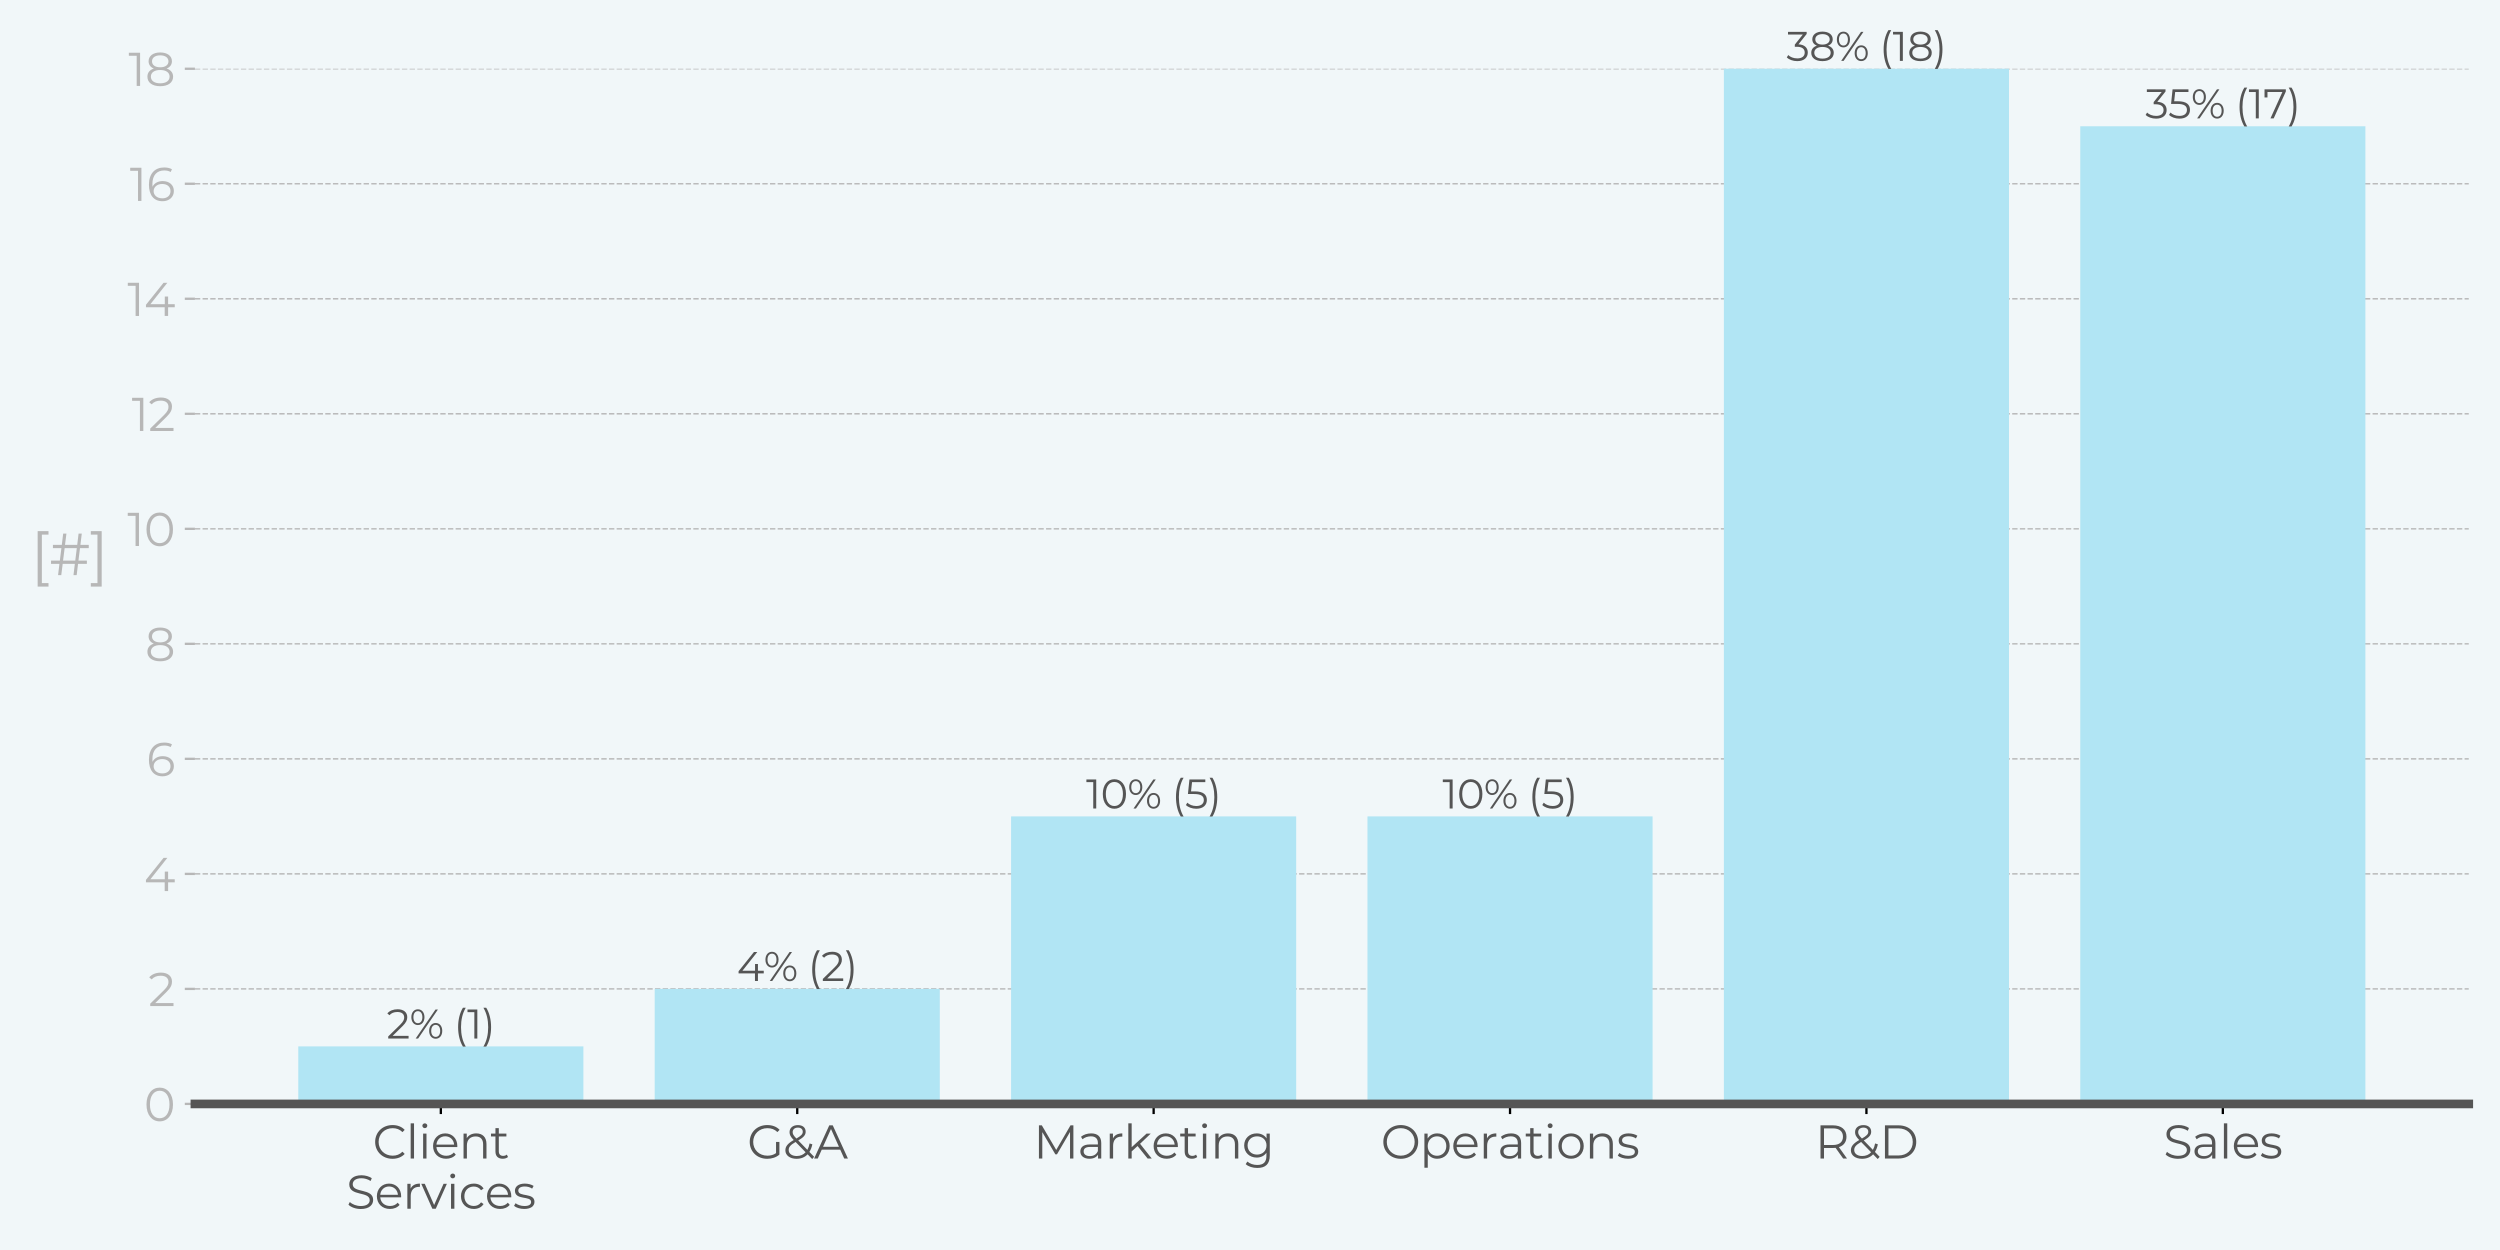 <?xml version="1.0" encoding="utf-8" standalone="no"?>
<!DOCTYPE svg PUBLIC "-//W3C//DTD SVG 1.1//EN"
  "http://www.w3.org/Graphics/SVG/1.1/DTD/svg11.dtd">
<svg xmlns:xlink="http://www.w3.org/1999/xlink" width="864pt" height="432pt" viewBox="0 0 864 432" xmlns="http://www.w3.org/2000/svg" version="1.1">
 <defs>
  <style type="text/css">*{stroke-linejoin: round; stroke-linecap: butt}</style>
 </defs>
 <g id="figure_1">
  <g id="patch_1">
   <path d="M 0 432 
L 864 432 
L 864 0 
L 0 0 
z
" style="fill: #f1f7f9"/>
  </g>
  <g id="axes_1">
   <g id="patch_2">
    <path d="M 67.365 381.512 
L 853.2 381.512 
L 853.2 23.76 
L 67.365 23.76 
z
" style="fill: #f1f7f9"/>
   </g>
   <g id="matplotlib.axis_1">
    <g id="xtick_1">
     <g id="line2d_1">
      <defs>
       <path id="md800a76d48" d="M 0 0 
L 0 3.5 
" style="stroke: #000000; stroke-width: 0.8"/>
      </defs>
      <g>
       <use xlink:href="#md800a76d48" x="152.353" y="381.512" style="stroke: #000000; stroke-width: 0.8"/>
      </g>
     </g>
     <g id="text_1">
      <!-- Client -->
      <g style="fill: #555555" transform="translate(128.8 400.385)scale(0.16 -0.16)">
       <defs>
        <path id="Montserrat-Regular-43" d="M 2675 -38 
C 3334 -38 3923 186 4320 621 
L 4019 922 
C 3654 544 3206 384 2694 384 
C 1613 384 800 1178 800 2240 
C 800 3302 1613 4096 2694 4096 
C 3206 4096 3654 3936 4019 3565 
L 4320 3866 
C 3923 4301 3334 4518 2682 4518 
C 1331 4518 333 3552 333 2240 
C 333 928 1331 -38 2675 -38 
z
" transform="scale(0.016)"/>
        <path id="Montserrat-Regular-6c" d="M 634 0 
L 1088 0 
L 1088 4749 
L 634 4749 
L 634 0 
z
" transform="scale(0.016)"/>
        <path id="Montserrat-Regular-69" d="M 864 4102 
C 1056 4102 1197 4250 1197 4435 
C 1197 4608 1050 4749 864 4749 
C 678 4749 531 4602 531 4429 
C 531 4250 678 4102 864 4102 
z
M 634 0 
L 1088 0 
L 1088 3366 
L 634 3366 
L 634 0 
z
" transform="scale(0.016)"/>
        <path id="Montserrat-Regular-65" d="M 3571 1683 
C 3571 2694 2886 3392 1939 3392 
C 992 3392 294 2682 294 1683 
C 294 685 1011 -32 2061 -32 
C 2592 -32 3059 160 3360 518 
L 3104 813 
C 2848 518 2483 371 2074 371 
C 1338 371 800 838 749 1542 
L 3565 1542 
C 3565 1594 3571 1645 3571 1683 
z
M 1939 3002 
C 2598 3002 3078 2541 3136 1882 
L 749 1882 
C 806 2541 1286 3002 1939 3002 
z
" transform="scale(0.016)"/>
        <path id="Montserrat-Regular-6e" d="M 2349 3392 
C 1766 3392 1312 3155 1069 2746 
L 1069 3366 
L 634 3366 
L 634 0 
L 1088 0 
L 1088 1766 
C 1088 2534 1542 2982 2266 2982 
C 2906 2982 3277 2618 3277 1907 
L 3277 0 
L 3731 0 
L 3731 1952 
C 3731 2918 3168 3392 2349 3392 
z
" transform="scale(0.016)"/>
        <path id="Montserrat-Regular-74" d="M 2246 531 
C 2118 416 1933 358 1747 358 
C 1370 358 1165 576 1165 973 
L 1165 2982 
L 2189 2982 
L 2189 3366 
L 1165 3366 
L 1165 4102 
L 710 4102 
L 710 3366 
L 109 3366 
L 109 2982 
L 710 2982 
L 710 947 
C 710 326 1062 -32 1696 -32 
C 1958 -32 2227 45 2406 205 
L 2246 531 
z
" transform="scale(0.016)"/>
       </defs>
       <use xlink:href="#Montserrat-Regular-43"/>
       <use xlink:href="#Montserrat-Regular-6c" x="71.9"/>
       <use xlink:href="#Montserrat-Regular-69" x="98.8"/>
       <use xlink:href="#Montserrat-Regular-65" x="125.7"/>
       <use xlink:href="#Montserrat-Regular-6e" x="186.1"/>
       <use xlink:href="#Montserrat-Regular-74" x="253.8"/>
      </g>
      <!-- Services -->
      <g style="fill: #555555" transform="translate(119.656 417.736)scale(0.16 -0.16)">
       <defs>
        <path id="Montserrat-Regular-53" d="M 1965 -38 
C 3110 -38 3635 525 3635 1184 
C 3635 2816 877 2074 877 3302 
C 877 3750 1242 4115 2061 4115 
C 2458 4115 2906 3994 3290 3744 
L 3450 4122 
C 3091 4371 2566 4518 2061 4518 
C 922 4518 410 3949 410 3290 
C 410 1632 3168 2387 3168 1158 
C 3168 717 2803 365 1965 365 
C 1376 365 806 595 486 909 
L 301 544 
C 634 198 1293 -38 1965 -38 
z
" transform="scale(0.016)"/>
        <path id="Montserrat-Regular-72" d="M 1069 2707 
L 1069 3366 
L 634 3366 
L 634 0 
L 1088 0 
L 1088 1715 
C 1088 2509 1517 2957 2221 2957 
C 2253 2957 2291 2950 2330 2950 
L 2330 3392 
C 1709 3392 1280 3155 1069 2707 
z
" transform="scale(0.016)"/>
        <path id="Montserrat-Regular-76" d="M 3014 3366 
L 1741 499 
L 480 3366 
L 6 3366 
L 1498 0 
L 1965 0 
L 3462 3366 
L 3014 3366 
z
" transform="scale(0.016)"/>
        <path id="Montserrat-Regular-63" d="M 2029 -32 
C 2598 -32 3078 198 3347 634 
L 3008 864 
C 2778 525 2419 371 2029 371 
C 1293 371 755 890 755 1683 
C 755 2470 1293 2995 2029 2995 
C 2419 2995 2778 2835 3008 2496 
L 3347 2726 
C 3078 3168 2598 3392 2029 3392 
C 1024 3392 294 2688 294 1683 
C 294 678 1024 -32 2029 -32 
z
" transform="scale(0.016)"/>
        <path id="Montserrat-Regular-73" d="M 1536 -32 
C 2413 -32 2925 346 2925 928 
C 2925 2221 742 1536 742 2445 
C 742 2765 1011 3002 1619 3002 
C 1965 3002 2317 2918 2611 2714 
L 2810 3078 
C 2528 3270 2054 3392 1619 3392 
C 762 3392 288 2982 288 2432 
C 288 1101 2470 1792 2470 915 
C 2470 582 2208 365 1568 365 
C 1094 365 640 531 371 742 
L 166 384 
C 442 147 979 -32 1536 -32 
z
" transform="scale(0.016)"/>
       </defs>
       <use xlink:href="#Montserrat-Regular-53"/>
       <use xlink:href="#Montserrat-Regular-65" x="61.5"/>
       <use xlink:href="#Montserrat-Regular-72" x="121.9"/>
       <use xlink:href="#Montserrat-Regular-76" x="162"/>
       <use xlink:href="#Montserrat-Regular-69" x="216.2"/>
       <use xlink:href="#Montserrat-Regular-63" x="243.1"/>
       <use xlink:href="#Montserrat-Regular-65" x="299.4"/>
       <use xlink:href="#Montserrat-Regular-73" x="359.8"/>
      </g>
     </g>
    </g>
    <g id="xtick_2">
     <g id="line2d_2">
      <g>
       <use xlink:href="#md800a76d48" x="275.525" y="381.512" style="stroke: #000000; stroke-width: 0.8"/>
      </g>
     </g>
     <g id="text_2">
      <!-- G&amp;A -->
      <g style="fill: #555555" transform="translate(258.253 400.385)scale(0.16 -0.16)">
       <defs>
        <path id="Montserrat-Regular-47" d="M 3885 730 
C 3539 480 3142 384 2714 384 
C 1613 384 800 1178 800 2240 
C 800 3309 1613 4096 2720 4096 
C 3245 4096 3693 3942 4070 3571 
L 4365 3872 
C 3968 4301 3379 4518 2701 4518 
C 1331 4518 333 3552 333 2240 
C 333 928 1331 -38 2694 -38 
C 3315 -38 3917 154 4339 531 
L 4339 2240 
L 3885 2240 
L 3885 730 
z
" transform="scale(0.016)"/>
        <path id="Montserrat-Regular-26" d="M 4198 230 
L 3558 890 
C 3738 1171 3872 1517 3955 1920 
L 3584 2035 
C 3520 1696 3418 1408 3283 1171 
L 2054 2438 
C 2784 2861 3053 3174 3053 3622 
C 3053 4179 2643 4512 2010 4512 
C 1318 4512 877 4128 877 3558 
C 877 3213 1005 2944 1440 2496 
C 621 2022 314 1632 314 1101 
C 314 422 941 -38 1818 -38 
C 2426 -38 2938 166 3315 570 
L 3936 -70 
L 4198 230 
z
M 2010 4173 
C 2426 4173 2662 3949 2662 3616 
C 2662 3296 2451 3072 1805 2701 
C 1395 3117 1299 3302 1299 3565 
C 1299 3923 1562 4173 2010 4173 
z
M 1843 339 
C 1197 339 762 659 762 1146 
C 762 1542 979 1824 1696 2234 
L 3046 845 
C 2739 506 2330 339 1843 339 
z
" transform="scale(0.016)"/>
        <path id="Montserrat-Regular-41" d="M 4077 0 
L 4576 0 
L 2528 4480 
L 2061 4480 
L 13 0 
L 506 0 
L 1043 1197 
L 3539 1197 
L 4077 0 
z
M 1216 1581 
L 2291 3987 
L 3366 1581 
L 1216 1581 
z
" transform="scale(0.016)"/>
       </defs>
       <use xlink:href="#Montserrat-Regular-47"/>
       <use xlink:href="#Montserrat-Regular-26" x="77.3"/>
       <use xlink:href="#Montserrat-Regular-41" x="144.2"/>
      </g>
     </g>
    </g>
    <g id="xtick_3">
     <g id="line2d_3">
      <g>
       <use xlink:href="#md800a76d48" x="398.697" y="381.512" style="stroke: #000000; stroke-width: 0.8"/>
      </g>
     </g>
     <g id="text_3">
      <!-- Marketing -->
      <g style="fill: #555555" transform="translate(357.185 400.385)scale(0.16 -0.16)">
       <defs>
        <path id="Montserrat-Regular-4d" d="M 4992 4480 
L 3066 1158 
L 1120 4480 
L 730 4480 
L 730 0 
L 1184 0 
L 1184 3565 
L 2944 570 
L 3168 570 
L 4928 3584 
L 4928 0 
L 5382 0 
L 5382 4480 
L 4992 4480 
z
" transform="scale(0.016)"/>
        <path id="Montserrat-Regular-61" d="M 1811 3392 
C 1280 3392 781 3226 442 2938 
L 646 2598 
C 922 2842 1331 2995 1766 2995 
C 2394 2995 2720 2682 2720 2106 
L 2720 1901 
L 1651 1901 
C 685 1901 352 1466 352 947 
C 352 365 819 -32 1581 -32 
C 2138 -32 2534 179 2739 525 
L 2739 0 
L 3174 0 
L 3174 2086 
C 3174 2957 2682 3392 1811 3392 
z
M 1651 326 
C 1114 326 800 570 800 960 
C 800 1306 1011 1562 1664 1562 
L 2720 1562 
L 2720 1011 
C 2541 570 2163 326 1651 326 
z
" transform="scale(0.016)"/>
        <path id="Montserrat-Regular-6b" d="M 3238 0 
L 3795 0 
L 2221 1990 
L 3661 3366 
L 3098 3366 
L 1088 1530 
L 1088 4749 
L 634 4749 
L 634 0 
L 1088 0 
L 1088 960 
L 1882 1690 
L 3238 0 
z
" transform="scale(0.016)"/>
        <path id="Montserrat-Regular-67" d="M 3315 3366 
L 3315 2720 
C 3034 3162 2547 3392 1984 3392 
C 1024 3392 294 2733 294 1766 
C 294 800 1024 128 1984 128 
C 2534 128 3014 352 3296 781 
L 3296 352 
C 3296 -480 2906 -870 2054 -870 
C 1536 -870 1050 -698 730 -410 
L 499 -755 
C 851 -1088 1453 -1274 2067 -1274 
C 3181 -1274 3750 -749 3750 410 
L 3750 3366 
L 3315 3366 
z
M 2029 531 
C 1286 531 755 1037 755 1766 
C 755 2496 1286 2995 2029 2995 
C 2771 2995 3309 2496 3309 1766 
C 3309 1037 2771 531 2029 531 
z
" transform="scale(0.016)"/>
       </defs>
       <use xlink:href="#Montserrat-Regular-4d"/>
       <use xlink:href="#Montserrat-Regular-61" x="95.5"/>
       <use xlink:href="#Montserrat-Regular-72" x="154.5"/>
       <use xlink:href="#Montserrat-Regular-6b" x="194.6"/>
       <use xlink:href="#Montserrat-Regular-65" x="254.7"/>
       <use xlink:href="#Montserrat-Regular-74" x="315.1"/>
       <use xlink:href="#Montserrat-Regular-69" x="355.7"/>
       <use xlink:href="#Montserrat-Regular-6e" x="382.6"/>
       <use xlink:href="#Montserrat-Regular-67" x="450.3"/>
      </g>
     </g>
    </g>
    <g id="xtick_4">
     <g id="line2d_4">
      <g>
       <use xlink:href="#md800a76d48" x="521.868" y="381.512" style="stroke: #000000; stroke-width: 0.8"/>
      </g>
     </g>
     <g id="text_4">
      <!-- Operations -->
      <g style="fill: #555555" transform="translate(477.227 400.385)scale(0.16 -0.16)">
       <defs>
        <path id="Montserrat-Regular-4f" d="M 2688 -38 
C 4032 -38 5037 928 5037 2240 
C 5037 3552 4032 4518 2688 4518 
C 1331 4518 333 3546 333 2240 
C 333 934 1331 -38 2688 -38 
z
M 2688 384 
C 1606 384 800 1171 800 2240 
C 800 3309 1606 4096 2688 4096 
C 3763 4096 4563 3309 4563 2240 
C 4563 1171 3763 384 2688 384 
z
" transform="scale(0.016)"/>
        <path id="Montserrat-Regular-70" d="M 2368 3392 
C 1811 3392 1344 3149 1069 2701 
L 1069 3366 
L 634 3366 
L 634 -1242 
L 1088 -1242 
L 1088 634 
C 1370 198 1830 -32 2368 -32 
C 3328 -32 4045 659 4045 1683 
C 4045 2701 3328 3392 2368 3392 
z
M 2336 371 
C 1619 371 1082 896 1082 1683 
C 1082 2464 1619 2995 2336 2995 
C 3046 2995 3590 2464 3590 1683 
C 3590 896 3046 371 2336 371 
z
" transform="scale(0.016)"/>
        <path id="Montserrat-Regular-6f" d="M 2010 -32 
C 2995 -32 3718 685 3718 1683 
C 3718 2682 2995 3392 2010 3392 
C 1024 3392 294 2682 294 1683 
C 294 685 1024 -32 2010 -32 
z
M 2010 371 
C 1293 371 755 896 755 1683 
C 755 2470 1293 2995 2010 2995 
C 2726 2995 3258 2470 3258 1683 
C 3258 896 2726 371 2010 371 
z
" transform="scale(0.016)"/>
       </defs>
       <use xlink:href="#Montserrat-Regular-4f"/>
       <use xlink:href="#Montserrat-Regular-70" x="83.9"/>
       <use xlink:href="#Montserrat-Regular-65" x="151.7"/>
       <use xlink:href="#Montserrat-Regular-72" x="212.1"/>
       <use xlink:href="#Montserrat-Regular-61" x="252.2"/>
       <use xlink:href="#Montserrat-Regular-74" x="311.2"/>
       <use xlink:href="#Montserrat-Regular-69" x="351.8"/>
       <use xlink:href="#Montserrat-Regular-6f" x="378.7"/>
       <use xlink:href="#Montserrat-Regular-6e" x="441.4"/>
       <use xlink:href="#Montserrat-Regular-73" x="509.1"/>
      </g>
     </g>
    </g>
    <g id="xtick_5">
     <g id="line2d_5">
      <g>
       <use xlink:href="#md800a76d48" x="645.04" y="381.512" style="stroke: #000000; stroke-width: 0.8"/>
      </g>
     </g>
     <g id="text_5">
      <!-- R&amp;D -->
      <g style="fill: #555555" transform="translate(627.296 400.385)scale(0.16 -0.16)">
       <defs>
        <path id="Montserrat-Regular-52" d="M 4307 0 
L 3213 1536 
C 3866 1747 4237 2240 4237 2944 
C 4237 3904 3546 4480 2406 4480 
L 730 4480 
L 730 0 
L 1203 0 
L 1203 1421 
L 2406 1421 
C 2534 1421 2650 1427 2765 1440 
L 3789 0 
L 4307 0 
z
M 2394 1824 
L 1203 1824 
L 1203 4070 
L 2394 4070 
C 3290 4070 3763 3661 3763 2944 
C 3763 2240 3290 1824 2394 1824 
z
" transform="scale(0.016)"/>
        <path id="Montserrat-Regular-44" d="M 730 0 
L 2554 0 
C 3987 0 4954 922 4954 2240 
C 4954 3558 3987 4480 2554 4480 
L 730 4480 
L 730 0 
z
M 1203 410 
L 1203 4070 
L 2528 4070 
C 3718 4070 4486 3315 4486 2240 
C 4486 1165 3718 410 2528 410 
L 1203 410 
z
" transform="scale(0.016)"/>
       </defs>
       <use xlink:href="#Montserrat-Regular-52"/>
       <use xlink:href="#Montserrat-Regular-26" x="72.3"/>
       <use xlink:href="#Montserrat-Regular-44" x="139.2"/>
      </g>
     </g>
    </g>
    <g id="xtick_6">
     <g id="line2d_6">
      <g>
       <use xlink:href="#md800a76d48" x="768.212" y="381.512" style="stroke: #000000; stroke-width: 0.8"/>
      </g>
     </g>
     <g id="text_6">
      <!-- Sales -->
      <g style="fill: #555555" transform="translate(747.674 400.385)scale(0.16 -0.16)">
       <use xlink:href="#Montserrat-Regular-53"/>
       <use xlink:href="#Montserrat-Regular-61" x="61.5"/>
       <use xlink:href="#Montserrat-Regular-6c" x="120.5"/>
       <use xlink:href="#Montserrat-Regular-65" x="147.4"/>
       <use xlink:href="#Montserrat-Regular-73" x="207.8"/>
      </g>
     </g>
    </g>
   </g>
   <g id="matplotlib.axis_2">
    <g id="ytick_1">
     <g id="line2d_7">
      <path d="M 67.365 381.512 
L 853.2 381.512 
" clip-path="url(#p39c990fbf9)" style="fill: none; stroke-dasharray: 1.85,0.8; stroke-dashoffset: 0; stroke: #b7b7b7; stroke-width: 0.5"/>
     </g>
     <g id="line2d_8">
      <defs>
       <path id="m5b09b49a1c" d="M 0 0 
L -3.5 0 
" style="stroke: #b7b7b7; stroke-width: 0.8"/>
      </defs>
      <g>
       <use xlink:href="#m5b09b49a1c" x="67.365" y="381.512" style="fill: #b7b7b7; stroke: #b7b7b7; stroke-width: 0.8"/>
      </g>
     </g>
     <g id="text_7">
      <!-- 0 -->
      <g style="fill: #b7b7b7" transform="translate(49.773 387.448)scale(0.16 -0.16)">
       <defs>
        <path id="Montserrat-Regular-30" d="M 2118 -38 
C 3155 -38 3910 813 3910 2240 
C 3910 3667 3155 4518 2118 4518 
C 1082 4518 333 3667 333 2240 
C 333 813 1082 -38 2118 -38 
z
M 2118 384 
C 1338 384 800 1043 800 2240 
C 800 3437 1338 4096 2118 4096 
C 2899 4096 3437 3437 3437 2240 
C 3437 1043 2899 384 2118 384 
z
" transform="scale(0.016)"/>
       </defs>
       <use xlink:href="#Montserrat-Regular-30"/>
      </g>
     </g>
    </g>
    <g id="ytick_2">
     <g id="line2d_9">
      <path d="M 67.365 341.762 
L 853.2 341.762 
" clip-path="url(#p39c990fbf9)" style="fill: none; stroke-dasharray: 1.85,0.8; stroke-dashoffset: 0; stroke: #b7b7b7; stroke-width: 0.5"/>
     </g>
     <g id="line2d_10">
      <g>
       <use xlink:href="#m5b09b49a1c" x="67.365" y="341.762" style="fill: #b7b7b7; stroke: #b7b7b7; stroke-width: 0.8"/>
      </g>
     </g>
     <g id="text_8">
      <!-- 2 -->
      <g style="fill: #b7b7b7" transform="translate(51.278 347.698)scale(0.16 -0.16)">
       <defs>
        <path id="Montserrat-Regular-32" d="M 928 410 
L 2451 1907 
C 3053 2496 3187 2880 3187 3309 
C 3187 4058 2611 4518 1702 4518 
C 1018 4518 461 4288 115 3878 
L 442 3597 
C 736 3936 1139 4096 1664 4096 
C 2349 4096 2714 3776 2714 3258 
C 2714 2950 2618 2650 2112 2150 
L 250 326 
L 250 0 
L 3392 0 
L 3392 410 
L 928 410 
z
" transform="scale(0.016)"/>
       </defs>
       <use xlink:href="#Montserrat-Regular-32"/>
      </g>
     </g>
    </g>
    <g id="ytick_3">
     <g id="line2d_11">
      <path d="M 67.365 302.012 
L 853.2 302.012 
" clip-path="url(#p39c990fbf9)" style="fill: none; stroke-dasharray: 1.85,0.8; stroke-dashoffset: 0; stroke: #b7b7b7; stroke-width: 0.5"/>
     </g>
     <g id="line2d_12">
      <g>
       <use xlink:href="#m5b09b49a1c" x="67.365" y="302.012" style="fill: #b7b7b7; stroke: #b7b7b7; stroke-width: 0.8"/>
      </g>
     </g>
     <g id="text_9">
      <!-- 4 -->
      <g style="fill: #b7b7b7" transform="translate(49.79 307.948)scale(0.16 -0.16)">
       <defs>
        <path id="Montserrat-Regular-34" d="M 4141 1587 
L 3245 1587 
L 3245 2624 
L 2797 2624 
L 2797 1587 
L 851 1587 
L 3142 4480 
L 2630 4480 
L 256 1510 
L 256 1178 
L 2784 1178 
L 2784 0 
L 3245 0 
L 3245 1178 
L 4141 1178 
L 4141 1587 
z
" transform="scale(0.016)"/>
       </defs>
       <use xlink:href="#Montserrat-Regular-34"/>
      </g>
     </g>
    </g>
    <g id="ytick_4">
     <g id="line2d_13">
      <path d="M 67.365 262.261 
L 853.2 262.261 
" clip-path="url(#p39c990fbf9)" style="fill: none; stroke-dasharray: 1.85,0.8; stroke-dashoffset: 0; stroke: #b7b7b7; stroke-width: 0.5"/>
     </g>
     <g id="line2d_14">
      <g>
       <use xlink:href="#m5b09b49a1c" x="67.365" y="262.261" style="fill: #b7b7b7; stroke: #b7b7b7; stroke-width: 0.8"/>
      </g>
     </g>
     <g id="text_10">
      <!-- 6 -->
      <g style="fill: #b7b7b7" transform="translate(50.62 268.198)scale(0.16 -0.16)">
       <defs>
        <path id="Montserrat-Regular-36" d="M 2189 2682 
C 1568 2682 1043 2406 819 1914 
C 806 2048 800 2176 800 2278 
C 800 3494 1421 4115 2387 4115 
C 2720 4115 3027 4058 3258 3904 
L 3443 4275 
C 3162 4448 2784 4518 2381 4518 
C 1165 4518 333 3725 333 2202 
C 333 787 979 -38 2170 -38 
C 3040 -38 3699 499 3699 1338 
C 3699 2157 3078 2682 2189 2682 
z
M 2150 352 
C 1376 352 966 819 966 1312 
C 966 1869 1434 2291 2118 2291 
C 2810 2291 3245 1914 3245 1325 
C 3245 730 2797 352 2150 352 
z
" transform="scale(0.016)"/>
       </defs>
       <use xlink:href="#Montserrat-Regular-36"/>
      </g>
     </g>
    </g>
    <g id="ytick_5">
     <g id="line2d_15">
      <path d="M 67.365 222.511 
L 853.2 222.511 
" clip-path="url(#p39c990fbf9)" style="fill: none; stroke-dasharray: 1.85,0.8; stroke-dashoffset: 0; stroke: #b7b7b7; stroke-width: 0.5"/>
     </g>
     <g id="line2d_16">
      <g>
       <use xlink:href="#m5b09b49a1c" x="67.365" y="222.511" style="fill: #b7b7b7; stroke: #b7b7b7; stroke-width: 0.8"/>
      </g>
     </g>
     <g id="text_11">
      <!-- 8 -->
      <g style="fill: #b7b7b7" transform="translate(50.157 228.447)scale(0.16 -0.16)">
       <defs>
        <path id="Montserrat-Regular-38" d="M 2899 2349 
C 3360 2528 3616 2867 3616 3334 
C 3616 4064 2982 4518 2035 4518 
C 1088 4518 467 4064 467 3334 
C 467 2867 717 2528 1171 2349 
C 614 2163 307 1786 307 1248 
C 307 454 960 -38 2035 -38 
C 3104 -38 3776 454 3776 1248 
C 3776 1779 3462 2163 2899 2349 
z
M 928 3322 
C 928 3821 1357 4128 2035 4128 
C 2707 4128 3149 3821 3149 3315 
C 3149 2829 2733 2515 2035 2515 
C 1338 2515 928 2829 928 3322 
z
M 2035 352 
C 1242 352 774 698 774 1254 
C 774 1805 1242 2150 2035 2150 
C 2829 2150 3302 1805 3302 1254 
C 3302 698 2829 352 2035 352 
z
" transform="scale(0.016)"/>
       </defs>
       <use xlink:href="#Montserrat-Regular-38"/>
      </g>
     </g>
    </g>
    <g id="ytick_6">
     <g id="line2d_17">
      <path d="M 67.365 182.761 
L 853.2 182.761 
" clip-path="url(#p39c990fbf9)" style="fill: none; stroke-dasharray: 1.85,0.8; stroke-dashoffset: 0; stroke: #b7b7b7; stroke-width: 0.5"/>
     </g>
     <g id="line2d_18">
      <g>
       <use xlink:href="#m5b09b49a1c" x="67.365" y="182.761" style="fill: #b7b7b7; stroke: #b7b7b7; stroke-width: 0.8"/>
      </g>
     </g>
     <g id="text_12">
      <!-- 10 -->
      <g style="fill: #b7b7b7" transform="translate(43.998 188.697)scale(0.16 -0.16)">
       <defs>
        <path id="Montserrat-Regular-31" d="M 58 4480 
L 58 4070 
L 1114 4070 
L 1114 0 
L 1574 0 
L 1574 4480 
L 58 4480 
z
" transform="scale(0.016)"/>
       </defs>
       <use xlink:href="#Montserrat-Regular-31"/>
       <use xlink:href="#Montserrat-Regular-30" x="36.1"/>
      </g>
     </g>
    </g>
    <g id="ytick_7">
     <g id="line2d_19">
      <path d="M 67.365 143.011 
L 853.2 143.011 
" clip-path="url(#p39c990fbf9)" style="fill: none; stroke-dasharray: 1.85,0.8; stroke-dashoffset: 0; stroke: #b7b7b7; stroke-width: 0.5"/>
     </g>
     <g id="line2d_20">
      <g>
       <use xlink:href="#m5b09b49a1c" x="67.365" y="143.011" style="fill: #b7b7b7; stroke: #b7b7b7; stroke-width: 0.8"/>
      </g>
     </g>
     <g id="text_13">
      <!-- 12 -->
      <g style="fill: #b7b7b7" transform="translate(45.502 148.947)scale(0.16 -0.16)">
       <use xlink:href="#Montserrat-Regular-31"/>
       <use xlink:href="#Montserrat-Regular-32" x="36.1"/>
      </g>
     </g>
    </g>
    <g id="ytick_8">
     <g id="line2d_21">
      <path d="M 67.365 103.26 
L 853.2 103.26 
" clip-path="url(#p39c990fbf9)" style="fill: none; stroke-dasharray: 1.85,0.8; stroke-dashoffset: 0; stroke: #b7b7b7; stroke-width: 0.5"/>
     </g>
     <g id="line2d_22">
      <g>
       <use xlink:href="#m5b09b49a1c" x="67.365" y="103.26" style="fill: #b7b7b7; stroke: #b7b7b7; stroke-width: 0.8"/>
      </g>
     </g>
     <g id="text_14">
      <!-- 14 -->
      <g style="fill: #b7b7b7" transform="translate(44.015 109.197)scale(0.16 -0.16)">
       <use xlink:href="#Montserrat-Regular-31"/>
       <use xlink:href="#Montserrat-Regular-34" x="36.1"/>
      </g>
     </g>
    </g>
    <g id="ytick_9">
     <g id="line2d_23">
      <path d="M 67.365 63.51 
L 853.2 63.51 
" clip-path="url(#p39c990fbf9)" style="fill: none; stroke-dasharray: 1.85,0.8; stroke-dashoffset: 0; stroke: #b7b7b7; stroke-width: 0.5"/>
     </g>
     <g id="line2d_24">
      <g>
       <use xlink:href="#m5b09b49a1c" x="67.365" y="63.51" style="fill: #b7b7b7; stroke: #b7b7b7; stroke-width: 0.8"/>
      </g>
     </g>
     <g id="text_15">
      <!-- 16 -->
      <g style="fill: #b7b7b7" transform="translate(44.845 69.446)scale(0.16 -0.16)">
       <use xlink:href="#Montserrat-Regular-31"/>
       <use xlink:href="#Montserrat-Regular-36" x="36.1"/>
      </g>
     </g>
    </g>
    <g id="ytick_10">
     <g id="line2d_25">
      <path d="M 67.365 23.76 
L 853.2 23.76 
" clip-path="url(#p39c990fbf9)" style="fill: none; stroke-dasharray: 1.85,0.8; stroke-dashoffset: 0; stroke: #b7b7b7; stroke-width: 0.5"/>
     </g>
     <g id="line2d_26">
      <g>
       <use xlink:href="#m5b09b49a1c" x="67.365" y="23.76" style="fill: #b7b7b7; stroke: #b7b7b7; stroke-width: 0.8"/>
      </g>
     </g>
     <g id="text_16">
      <!-- 18 -->
      <g style="fill: #b7b7b7" transform="translate(44.383 29.696)scale(0.16 -0.16)">
       <use xlink:href="#Montserrat-Regular-31"/>
       <use xlink:href="#Montserrat-Regular-38" x="36.1"/>
      </g>
     </g>
    </g>
    <g id="text_17">
     <!-- [#] -->
     <g style="fill: #b7b7b7" transform="translate(10.679 198.755)scale(0.2 -0.2)">
      <defs>
       <path id="Montserrat-Regular-5b" d="M 730 -1242 
L 1901 -1242 
L 1901 -864 
L 1184 -864 
L 1184 4371 
L 1901 4371 
L 1901 4749 
L 730 4749 
L 730 -1242 
z
" transform="scale(0.016)"/>
       <path id="Montserrat-Regular-23" d="M 4262 2912 
L 4262 3264 
L 3360 3264 
L 3507 4480 
L 3162 4480 
L 3014 3264 
L 1696 3264 
L 1850 4480 
L 1498 4480 
L 1350 3264 
L 390 3264 
L 390 2912 
L 1306 2912 
L 1139 1568 
L 186 1568 
L 186 1216 
L 1094 1216 
L 947 0 
L 1293 0 
L 1446 1216 
L 2758 1216 
L 2611 0 
L 2957 0 
L 3104 1216 
L 4058 1216 
L 4058 1568 
L 3149 1568 
L 3315 2912 
L 4262 2912 
z
M 2803 1568 
L 1485 1568 
L 1658 2912 
L 2970 2912 
L 2803 1568 
z
" transform="scale(0.016)"/>
       <path id="Montserrat-Regular-5d" d="M 1306 -1242 
L 1306 4749 
L 134 4749 
L 134 4371 
L 851 4371 
L 851 -864 
L 134 -864 
L 134 -1242 
L 1306 -1242 
z
" transform="scale(0.016)"/>
      </defs>
      <use xlink:href="#Montserrat-Regular-5b"/>
      <use xlink:href="#Montserrat-Regular-23" x="31.8"/>
      <use xlink:href="#Montserrat-Regular-5d" x="101.4"/>
     </g>
    </g>
   </g>
   <g id="patch_3">
    <path d="M 103.085 381.512 
L 201.622 381.512 
L 201.622 361.637 
L 103.085 361.637 
z
" clip-path="url(#p39c990fbf9)" style="fill: #b1e5f4"/>
   </g>
   <g id="patch_4">
    <path d="M 226.256 381.512 
L 324.794 381.512 
L 324.794 341.762 
L 226.256 341.762 
z
" clip-path="url(#p39c990fbf9)" style="fill: #b1e5f4"/>
   </g>
   <g id="patch_5">
    <path d="M 349.428 381.512 
L 447.965 381.512 
L 447.965 282.136 
L 349.428 282.136 
z
" clip-path="url(#p39c990fbf9)" style="fill: #b1e5f4"/>
   </g>
   <g id="patch_6">
    <path d="M 472.6 381.512 
L 571.137 381.512 
L 571.137 282.136 
L 472.6 282.136 
z
" clip-path="url(#p39c990fbf9)" style="fill: #b1e5f4"/>
   </g>
   <g id="patch_7">
    <path d="M 595.771 381.512 
L 694.309 381.512 
L 694.309 23.76 
L 595.771 23.76 
z
" clip-path="url(#p39c990fbf9)" style="fill: #b1e5f4"/>
   </g>
   <g id="patch_8">
    <path d="M 718.943 381.512 
L 817.48 381.512 
L 817.48 43.635 
L 718.943 43.635 
z
" clip-path="url(#p39c990fbf9)" style="fill: #b1e5f4"/>
   </g>
   <g id="text_18">
    <!-- 2% (1) -->
    <g style="fill: #555555" transform="translate(133.607 358.92)scale(0.14 -0.14)">
     <defs>
      <path id="Montserrat-Regular-25" d="M 1280 2080 
C 1875 2080 2291 2560 2291 3296 
C 2291 4032 1875 4512 1280 4512 
C 678 4512 269 4026 269 3296 
C 269 2566 678 2080 1280 2080 
z
M 934 0 
L 1312 0 
L 4371 4480 
L 3994 4480 
L 934 0 
z
M 1280 2368 
C 858 2368 589 2720 589 3296 
C 589 3872 858 4224 1280 4224 
C 1696 4224 1971 3878 1971 3296 
C 1971 2714 1696 2368 1280 2368 
z
M 4026 -32 
C 4627 -32 5037 454 5037 1184 
C 5037 1914 4627 2400 4026 2400 
C 3430 2400 3014 1914 3014 1184 
C 3014 454 3430 -32 4026 -32 
z
M 4026 256 
C 3610 256 3334 602 3334 1184 
C 3334 1766 3610 2112 4026 2112 
C 4448 2112 4717 1760 4717 1184 
C 4717 608 4448 256 4026 256 
z
" transform="scale(0.016)"/>
      <path id="Montserrat-Regular-20" transform="scale(0.016)"/>
      <path id="Montserrat-Regular-28" d="M 1408 -1242 
L 1843 -1242 
C 1338 -365 1114 614 1114 1754 
C 1114 2893 1338 3872 1843 4749 
L 1408 4749 
C 934 3987 666 2931 666 1754 
C 666 576 934 -467 1408 -1242 
z
" transform="scale(0.016)"/>
      <path id="Montserrat-Regular-29" d="M 691 -1242 
C 1171 -467 1440 576 1440 1754 
C 1440 2931 1171 3987 691 4749 
L 256 4749 
C 768 3872 992 2893 992 1754 
C 992 614 768 -365 256 -1242 
L 691 -1242 
z
" transform="scale(0.016)"/>
     </defs>
     <use xlink:href="#Montserrat-Regular-32"/>
     <use xlink:href="#Montserrat-Regular-25" x="56.8"/>
     <use xlink:href="#Montserrat-Regular-20" x="139.7"/>
     <use xlink:href="#Montserrat-Regular-28" x="165.9"/>
     <use xlink:href="#Montserrat-Regular-31" x="198.8"/>
     <use xlink:href="#Montserrat-Regular-29" x="234.9"/>
    </g>
   </g>
   <g id="text_19">
    <!-- 4% (2) -->
    <g style="fill: #555555" transform="translate(254.678 339.045)scale(0.14 -0.14)">
     <use xlink:href="#Montserrat-Regular-34"/>
     <use xlink:href="#Montserrat-Regular-25" x="66.1"/>
     <use xlink:href="#Montserrat-Regular-20" x="149"/>
     <use xlink:href="#Montserrat-Regular-28" x="175.2"/>
     <use xlink:href="#Montserrat-Regular-32" x="208.1"/>
     <use xlink:href="#Montserrat-Regular-29" x="264.9"/>
    </g>
   </g>
   <g id="text_20">
    <!-- 10% (5) -->
    <g style="fill: #555555" transform="translate(375.33 279.42)scale(0.14 -0.14)">
     <defs>
      <path id="Montserrat-Regular-35" d="M 1510 2643 
L 934 2643 
L 1088 4070 
L 3136 4070 
L 3136 4480 
L 685 4480 
L 454 2234 
L 1408 2234 
C 2547 2234 2906 1875 2906 1299 
C 2906 755 2502 384 1741 384 
C 1165 384 653 602 365 902 
L 141 538 
C 486 186 1101 -38 1747 -38 
C 2842 -38 3373 557 3373 1318 
C 3373 2112 2861 2643 1510 2643 
z
" transform="scale(0.016)"/>
     </defs>
     <use xlink:href="#Montserrat-Regular-31"/>
     <use xlink:href="#Montserrat-Regular-30" x="36.1"/>
     <use xlink:href="#Montserrat-Regular-25" x="102.3"/>
     <use xlink:href="#Montserrat-Regular-20" x="185.2"/>
     <use xlink:href="#Montserrat-Regular-28" x="211.4"/>
     <use xlink:href="#Montserrat-Regular-35" x="244.3"/>
     <use xlink:href="#Montserrat-Regular-29" x="300.9"/>
    </g>
   </g>
   <g id="text_21">
    <!-- 10% (5) -->
    <g style="fill: #555555" transform="translate(498.501 279.42)scale(0.14 -0.14)">
     <use xlink:href="#Montserrat-Regular-31"/>
     <use xlink:href="#Montserrat-Regular-30" x="36.1"/>
     <use xlink:href="#Montserrat-Regular-25" x="102.3"/>
     <use xlink:href="#Montserrat-Regular-20" x="185.2"/>
     <use xlink:href="#Montserrat-Regular-28" x="211.4"/>
     <use xlink:href="#Montserrat-Regular-35" x="244.3"/>
     <use xlink:href="#Montserrat-Regular-29" x="300.9"/>
    </g>
   </g>
   <g id="text_22">
    <!-- 38% (18) -->
    <g style="fill: #555555" transform="translate(617.389 21.043)scale(0.14 -0.14)">
     <defs>
      <path id="Montserrat-Regular-33" d="M 1856 2560 
L 3123 4154 
L 3123 4480 
L 243 4480 
L 243 4070 
L 2534 4070 
L 1293 2515 
L 1293 2176 
L 1613 2176 
C 2445 2176 2822 1824 2822 1286 
C 2822 730 2413 384 1670 384 
C 1088 384 570 602 282 902 
L 58 538 
C 403 186 1024 -38 1670 -38 
C 2752 -38 3296 538 3296 1286 
C 3296 2003 2816 2509 1856 2560 
z
" transform="scale(0.016)"/>
     </defs>
     <use xlink:href="#Montserrat-Regular-33"/>
     <use xlink:href="#Montserrat-Regular-38" x="56.4"/>
     <use xlink:href="#Montserrat-Regular-25" x="120.2"/>
     <use xlink:href="#Montserrat-Regular-20" x="203.1"/>
     <use xlink:href="#Montserrat-Regular-28" x="229.3"/>
     <use xlink:href="#Montserrat-Regular-31" x="262.2"/>
     <use xlink:href="#Montserrat-Regular-38" x="298.3"/>
     <use xlink:href="#Montserrat-Regular-29" x="362.1"/>
    </g>
   </g>
   <g id="text_23">
    <!-- 35% (17) -->
    <g style="fill: #555555" transform="translate(741.407 40.918)scale(0.14 -0.14)">
     <defs>
      <path id="Montserrat-Regular-37" d="M 205 4480 
L 205 3232 
L 659 3232 
L 659 4070 
L 2963 4070 
L 1120 0 
L 1619 0 
L 3494 4154 
L 3494 4480 
L 205 4480 
z
" transform="scale(0.016)"/>
     </defs>
     <use xlink:href="#Montserrat-Regular-33"/>
     <use xlink:href="#Montserrat-Regular-35" x="56.4"/>
     <use xlink:href="#Montserrat-Regular-25" x="113"/>
     <use xlink:href="#Montserrat-Regular-20" x="195.9"/>
     <use xlink:href="#Montserrat-Regular-28" x="222.1"/>
     <use xlink:href="#Montserrat-Regular-31" x="255"/>
     <use xlink:href="#Montserrat-Regular-37" x="291.1"/>
     <use xlink:href="#Montserrat-Regular-29" x="350"/>
    </g>
   </g>
   <g id="line2d_27">
    <path d="M 67.365 381.512 
L 853.2 381.512 
" style="fill: none; stroke: #555555; stroke-width: 3; stroke-linecap: square"/>
   </g>
  </g>
 </g>
 <defs>
  <clipPath id="p39c990fbf9">
   <rect x="67.365" y="23.76" width="785.835" height="357.752"/>
  </clipPath>
 </defs>
</svg>
